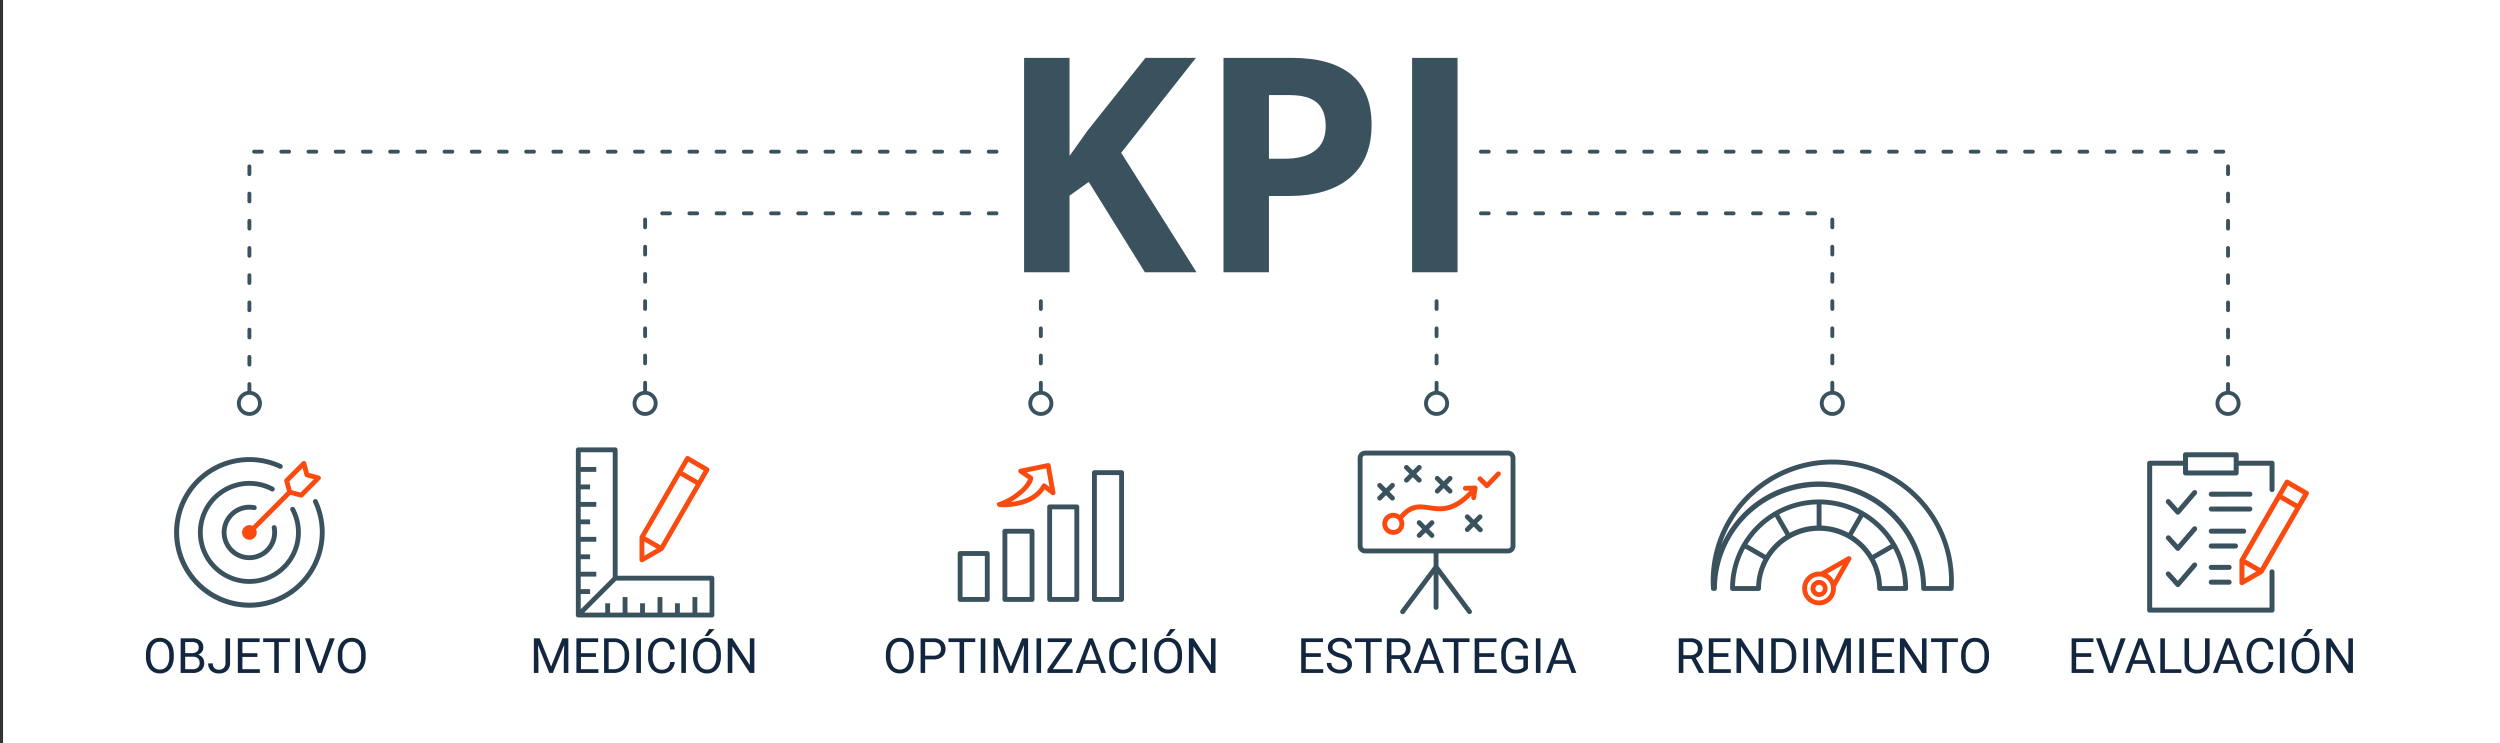<svg xmlns="http://www.w3.org/2000/svg" xmlns:xlink="http://www.w3.org/1999/xlink" width="821" height="244" viewBox="0 0 821 244">
  <rect x="0" y="0" width="821" height="244" fill="#333333" stroke="none"/>
  <defs>
    <clipPath id="clip-path">
      <rect id="WEB-AdobeStock_425318986" width="505" height="159" rx="6" transform="translate(177 2051)" fill="#1169e3"/>
    </clipPath>
  </defs>
  <g id="Grupo_158033" data-name="Grupo 158033" transform="translate(-179 -1810)">
    <path id="Trazado_132732" data-name="Trazado 132732" d="M0,0H820V244H0Z" transform="translate(180 1810)" fill="#fff"/>
    <path id="Trazado_128978" data-name="Trazado 128978" d="M2996.033,268.315a4.1,4.1,0,0,1,2.265,1.154l0,0a4.1,4.1,0,0,1,0,5.806v0a4.109,4.109,0,1,1-5.811-5.811h0a4.1,4.1,0,0,1,2.264-1.154v-2.288a.678.678,0,0,1,.025-.179.639.639,0,0,1,1.251.179Zm-234.5-77.967a.639.639,0,0,0,.178-1.251.671.671,0,0,0-.178-.025h-2.553a.639.639,0,0,0-.179,1.251.687.687,0,0,0,.179.025Zm-8.935,0a.639.639,0,0,0,.179-1.251.674.674,0,0,0-.179-.025h-2.553a.639.639,0,0,0-.178,1.251.682.682,0,0,0,.178.025Zm80.416,0a.639.639,0,0,0,.179-1.251.673.673,0,0,0-.179-.025h-2.553a.639.639,0,0,0-.178,1.251.684.684,0,0,0,.178.025Zm-8.935,0a.639.639,0,0,0,.178-1.251.671.671,0,0,0-.178-.025h-2.553a.639.639,0,0,0-.179,1.251.687.687,0,0,0,.179.025Zm-8.935,0a.639.639,0,0,0,.178-1.251.671.671,0,0,0-.178-.025h-2.553a.639.639,0,0,0-.178,1.251.685.685,0,0,0,.178.025Zm-8.935,0a.639.639,0,0,0,.178-1.251.674.674,0,0,0-.178-.025h-2.553a.639.639,0,0,0-.178,1.251.685.685,0,0,0,.178.025Zm-8.935,0a.639.639,0,0,0,.179-1.251.674.674,0,0,0-.179-.025h-2.553a.639.639,0,0,0-.178,1.251.685.685,0,0,0,.178.025Zm-8.935,0a.639.639,0,0,0,.178-1.251.672.672,0,0,0-.178-.025h-2.553a.639.639,0,0,0-.178,1.251.685.685,0,0,0,.178.025Zm-8.935,0a.639.639,0,0,0,.178-1.251.674.674,0,0,0-.178-.025h-2.553a.639.639,0,0,0-.178,1.251.687.687,0,0,0,.178.025Zm-8.935,0a.639.639,0,0,0,.178-1.251.67.67,0,0,0-.178-.025h-2.553a.639.639,0,0,0-.178,1.251.687.687,0,0,0,.178.025Zm224.285,69.3a.639.639,0,0,0,1.251.178.668.668,0,0,0,.025-.178v-2.553a.639.639,0,0,0-1.251-.178.678.678,0,0,0-.025.178Zm0-8.935a.639.639,0,0,0,1.251.179.669.669,0,0,0,.025-.179v-2.553a.639.639,0,0,0-1.251-.178.678.678,0,0,0-.025.178Zm0-8.935a.639.639,0,0,0,1.251.178.668.668,0,0,0,.025-.178v-2.553a.639.639,0,0,0-1.251-.179.679.679,0,0,0-.025.179Zm0-8.935a.639.639,0,0,0,1.251.178.668.668,0,0,0,.025-.178v-2.553a.639.639,0,0,0-1.251-.178.679.679,0,0,0-.025.178Zm0-8.935a.639.639,0,0,0,1.251.179.668.668,0,0,0,.025-.179v-2.553a.639.639,0,0,0-1.251-.178.678.678,0,0,0-.025.178Zm0-8.935a.639.639,0,0,0,1.251.179.67.67,0,0,0,.025-.179v-2.553a.639.639,0,0,0-1.251-.178.678.678,0,0,0-.025.178Zm0-8.935a.639.639,0,0,0,1.251.179.669.669,0,0,0,.025-.179v-2.553a.639.639,0,0,0-1.251-.178.678.678,0,0,0-.025.178Zm0-8.935a.639.639,0,0,0,1.251.178.668.668,0,0,0,.025-.178v-2.553a.639.639,0,0,0-1.251-.179.681.681,0,0,0-.025.179Zm-.908-6.751a.639.639,0,0,0,.179-1.251.674.674,0,0,0-.179-.025H2991.3a.639.639,0,0,0-.179,1.251.686.686,0,0,0,.179.025Zm-8.935,0a.639.639,0,0,0,.179-1.251.673.673,0,0,0-.179-.025h-2.553a.639.639,0,0,0-.178,1.251.687.687,0,0,0,.178.025Zm-8.935,0a.639.639,0,0,0,.178-1.251.672.672,0,0,0-.178-.025h-2.553a.639.639,0,0,0-.179,1.251.686.686,0,0,0,.179.025Zm-8.935,0a.639.639,0,0,0,.178-1.251.672.672,0,0,0-.178-.025h-2.553a.639.639,0,0,0-.178,1.251.684.684,0,0,0,.178.025Zm-8.935,0a.639.639,0,0,0,.178-1.251.67.67,0,0,0-.178-.025h-2.553a.639.639,0,0,0-.178,1.251.684.684,0,0,0,.178.025Zm-8.935,0a.639.639,0,0,0,.178-1.251.671.671,0,0,0-.178-.025h-2.553a.639.639,0,0,0-.178,1.251.682.682,0,0,0,.178.025Zm-8.935,0a.639.639,0,0,0,.179-1.251.674.674,0,0,0-.179-.025h-2.553a.639.639,0,0,0-.178,1.251.687.687,0,0,0,.178.025Zm-8.935,0a.639.639,0,0,0,.179-1.251.674.674,0,0,0-.179-.025h-2.553a.639.639,0,0,0-.178,1.251.685.685,0,0,0,.178.025Zm-8.935,0a.639.639,0,0,0,.178-1.251.671.671,0,0,0-.178-.025h-2.553a.639.639,0,0,0-.178,1.251.684.684,0,0,0,.178.025Zm-8.935,0a.639.639,0,0,0,.179-1.251.674.674,0,0,0-.179-.025h-2.553a.639.639,0,0,0-.178,1.251.685.685,0,0,0,.178.025Zm-8.935,0a.639.639,0,0,0,.178-1.251.671.671,0,0,0-.178-.025h-2.553a.639.639,0,0,0-.178,1.251.684.684,0,0,0,.178.025Zm-8.935,0a.639.639,0,0,0,.178-1.251.669.669,0,0,0-.178-.025h-2.553a.639.639,0,0,0-.178,1.251.687.687,0,0,0,.178.025Zm-8.935,0a.639.639,0,0,0,.178-1.251.67.67,0,0,0-.178-.025h-2.553a.639.639,0,0,0-.178,1.251.685.685,0,0,0,.178.025Zm-8.935,0a.639.639,0,0,0,.178-1.251.669.669,0,0,0-.178-.025h-2.553a.639.639,0,0,0-.178,1.251.685.685,0,0,0,.178.025Zm-8.935,0a.639.639,0,0,0,.178-1.251.672.672,0,0,0-.178-.025H2866.2a.639.639,0,0,0-.179,1.251.687.687,0,0,0,.179.025Zm-8.935,0A.639.639,0,0,0,2860,189.1a.672.672,0,0,0-.178-.025h-2.553a.639.639,0,0,0-.179,1.251.689.689,0,0,0,.179.025Zm-8.935,0a.639.639,0,0,0,.178-1.251.672.672,0,0,0-.178-.025h-2.553a.639.639,0,0,0-.179,1.251.684.684,0,0,0,.179.025Zm-8.935,0a.639.639,0,0,0,.178-1.251.669.669,0,0,0-.178-.025H2839.4a.639.639,0,0,0-.178,1.251.685.685,0,0,0,.178.025ZM2997.4,270.371a2.837,2.837,0,1,0,.828,2,2.827,2.827,0,0,0-.828-2" transform="translate(-2084.707 1670.098)" fill="#3a525e" fill-rule="evenodd"/>
    <path id="Trazado_128979" data-name="Trazado 128979" d="M196.444,268.315a4.1,4.1,0,0,0-2.265,1.154l0,0a4.1,4.1,0,0,0,0,5.806v0a4.109,4.109,0,1,0,5.811-5.811h0a4.1,4.1,0,0,0-2.265-1.154v-2.288a.678.678,0,0,0-.025-.179.639.639,0,0,0-1.251.179Zm245.985-77.967a.639.639,0,0,0,.178-1.251.671.671,0,0,0-.178-.025h-2.553a.639.639,0,0,0-.178,1.251.684.684,0,0,0,.178.025Zm-8.935,0a.639.639,0,0,0,.178-1.251.673.673,0,0,0-.178-.025h-2.553a.639.639,0,0,0-.178,1.251.685.685,0,0,0,.178.025Zm-8.935,0a.639.639,0,0,0,.179-1.251.671.671,0,0,0-.179-.025h-2.553a.639.639,0,0,0-.178,1.251.684.684,0,0,0,.178.025Zm-8.935,0a.639.639,0,0,0,.179-1.251.673.673,0,0,0-.179-.025h-2.553a.639.639,0,0,0-.179,1.251.686.686,0,0,0,.179.025Zm-8.935,0a.639.639,0,0,0,.178-1.251.671.671,0,0,0-.178-.025h-2.553a.639.639,0,0,0-.179,1.251.685.685,0,0,0,.179.025Zm-8.935,0a.639.639,0,0,0,.179-1.251.673.673,0,0,0-.179-.025H395.2a.639.639,0,0,0-.178,1.251.685.685,0,0,0,.178.025Zm-8.935,0A.639.639,0,0,0,389,189.1a.672.672,0,0,0-.179-.025h-2.553a.639.639,0,0,0-.179,1.251.687.687,0,0,0,.179.025Zm-8.935,0a.639.639,0,0,0,.179-1.251.673.673,0,0,0-.179-.025H377.33a.639.639,0,0,0-.179,1.251.686.686,0,0,0,.179.025Zm-8.935,0a.639.639,0,0,0,.178-1.251.671.671,0,0,0-.178-.025H368.4a.639.639,0,0,0-.179,1.251.686.686,0,0,0,.179.025Zm-8.935,0a.639.639,0,0,0,.178-1.251.671.671,0,0,0-.178-.025H359.46a.639.639,0,0,0-.178,1.251.684.684,0,0,0,.178.025Zm-164.293,69.3a.639.639,0,0,1-1.251.178.677.677,0,0,1-.025-.178v-2.553a.639.639,0,0,1,1.251-.178.678.678,0,0,1,.025.178Zm0-8.935a.639.639,0,0,1-1.251.179.678.678,0,0,1-.025-.179v-2.553a.639.639,0,0,1,1.251-.178.678.678,0,0,1,.025.178Zm0-8.935a.639.639,0,0,1-1.251.178.677.677,0,0,1-.025-.178v-2.553a.639.639,0,0,1,1.251-.179.679.679,0,0,1,.025.179Zm0-8.935a.639.639,0,0,1-1.251.178.677.677,0,0,1-.025-.178v-2.553a.639.639,0,0,1,1.251-.178.679.679,0,0,1,.025.178Zm0-8.935a.639.639,0,0,1-1.251.179.678.678,0,0,1-.025-.179v-2.553a.639.639,0,0,1,1.251-.178.678.678,0,0,1,.025.178Zm0-8.935a.639.639,0,0,1-1.251.179.679.679,0,0,1-.025-.179v-2.553a.639.639,0,0,1,1.251-.178.678.678,0,0,1,.025.178Zm0-8.935a.639.639,0,0,1-1.251.179.679.679,0,0,1-.025-.179v-2.553a.639.639,0,0,1,1.251-.178.678.678,0,0,1,.025.178Zm0-8.935a.639.639,0,0,1-1.251.178.677.677,0,0,1-.025-.178v-2.553a.639.639,0,0,1,1.251-.179.681.681,0,0,1,.025.179Zm.908-6.751a.639.639,0,0,1-.178-1.251.671.671,0,0,1,.178-.025h2.553a.639.639,0,0,1,.179,1.251.685.685,0,0,1-.179.025Zm8.935,0a.639.639,0,0,1-.178-1.251.671.671,0,0,1,.178-.025h2.553a.639.639,0,0,1,.178,1.251.684.684,0,0,1-.178.025Zm8.935,0a.639.639,0,0,1-.179-1.251.671.671,0,0,1,.179-.025h2.553a.639.639,0,0,1,.178,1.251.684.684,0,0,1-.178.025Zm8.935,0a.639.639,0,0,1-.178-1.251.671.671,0,0,1,.178-.025h2.553a.639.639,0,0,1,.179,1.251.686.686,0,0,1-.179.025Zm8.935,0a.639.639,0,0,1-.179-1.251.673.673,0,0,1,.179-.025h2.553a.639.639,0,0,1,.179,1.251.686.686,0,0,1-.179.025Zm8.935,0a.639.639,0,0,1-.178-1.251.671.671,0,0,1,.178-.025h2.553a.639.639,0,0,1,.178,1.251.684.684,0,0,1-.178.025Zm8.935,0a.639.639,0,0,1-.179-1.251.672.672,0,0,1,.179-.025h2.553a.639.639,0,0,1,.178,1.251.684.684,0,0,1-.178.025Zm8.935,0A.639.639,0,0,1,261,189.1a.673.673,0,0,1,.179-.025h2.553a.639.639,0,0,1,.179,1.251.686.686,0,0,1-.179.025Zm8.935,0a.639.639,0,0,1-.178-1.251.671.671,0,0,1,.178-.025h2.553a.639.639,0,0,1,.179,1.251.685.685,0,0,1-.179.025Zm8.935,0a.639.639,0,0,1-.179-1.251.672.672,0,0,1,.179-.025H281.6a.639.639,0,0,1,.178,1.251.684.684,0,0,1-.178.025Zm8.935,0a.639.639,0,0,1-.179-1.251.672.672,0,0,1,.179-.025h2.553a.639.639,0,0,1,.178,1.251.684.684,0,0,1-.178.025Zm8.935,0a.639.639,0,0,1-.179-1.251.673.673,0,0,1,.179-.025h2.553a.639.639,0,0,1,.179,1.251.686.686,0,0,1-.179.025Zm8.935,0a.639.639,0,0,1-.178-1.251.671.671,0,0,1,.178-.025H308.4a.639.639,0,0,1,.179,1.251.687.687,0,0,1-.179.025Zm8.935,0a.639.639,0,0,1-.178-1.251.671.671,0,0,1,.178-.025h2.553a.639.639,0,0,1,.178,1.251.684.684,0,0,1-.178.025Zm8.935,0a.639.639,0,0,1-.178-1.251.672.672,0,0,1,.178-.025h2.553a.639.639,0,0,1,.178,1.251.684.684,0,0,1-.178.025Zm8.935,0a.639.639,0,0,1-.179-1.251.673.673,0,0,1,.179-.025h2.553a.639.639,0,0,1,.178,1.251.685.685,0,0,1-.178.025Zm8.935,0a.639.639,0,0,1-.178-1.251.671.671,0,0,1,.178-.025h2.553a.639.639,0,0,1,.179,1.251.686.686,0,0,1-.179.025Zm8.935,0a.639.639,0,0,1-.178-1.251.671.671,0,0,1,.178-.025h2.553a.639.639,0,0,1,.178,1.251.685.685,0,0,1-.178.025ZM195.078,270.371a2.836,2.836,0,1,1-.828,2,2.827,2.827,0,0,1,.828-2" transform="translate(63.818 1670.098)" fill="#3a525e" fill-rule="evenodd"/>
    <path id="Trazado_128980" data-name="Trazado 128980" d="M1869.761,70.413h-16.947l-18.442-29.669-6.312,4.52V70.413h-14.925V0h14.925V32.213l5.884-8.284L1853,0h16.568l-24.541,31.165Zm23.784-37.279h4.915q6.9,0,10.306-2.729,3.427-2.712,3.419-7.923,0-5.251-2.86-7.758-2.86-2.49-8.991-2.5h-6.788Zm33.712-11.177q0,11.366-7.1,17.39t-20.2,6.016h-6.41v25.05h-14.925V0h22.486Q1913.927,0,1920.6,5.5q6.657,5.523,6.657,16.453M1940.555,0h14.925V70.413h-14.925Z" transform="translate(-1297.826 1829.003)" fill="#3a525e" fill-rule="evenodd"/>
    <path id="Trazado_128987" data-name="Trazado 128987" d="M1826.619,526.944a4.1,4.1,0,0,1,2.28,1.157l0,0a4.1,4.1,0,0,1,0,5.806v0a4.109,4.109,0,1,1-5.811-5.811h0a4.1,4.1,0,0,1,2.282-1.157.616.616,0,0,1-.017-.144v-2.553a.639.639,0,0,1,1.251-.179.679.679,0,0,1,.025.179V526.8a.685.685,0,0,1-.015.145m-1.261-29.5a.639.639,0,0,1,1.251-.179.678.678,0,0,1,.025.179v2.553a.639.639,0,0,1-1.251.178.678.678,0,0,1-.025-.178Zm0,8.935a.639.639,0,0,1,1.251-.178.678.678,0,0,1,.025.178v2.553a.639.639,0,0,1-1.251.179.679.679,0,0,1-.025-.179Zm0,8.935a.639.639,0,0,1,1.251-.179.68.68,0,0,1,.025.179v2.553a.639.639,0,0,1-1.251.179.68.68,0,0,1-.025-.179ZM1828,529a2.836,2.836,0,1,0,.828,2,2.827,2.827,0,0,0-.828-2" transform="translate(-1305.18 1411.467)" fill="#3a525e" fill-rule="evenodd"/>
    <path id="Trazado_128988" data-name="Trazado 128988" d="M2641.075,526.944a4.1,4.1,0,0,1,2.28,1.157l0,0a4.1,4.1,0,0,1,0,5.806v0a4.109,4.109,0,1,1-5.811-5.811h0a4.1,4.1,0,0,1,2.282-1.157.615.615,0,0,1-.017-.144v-2.553a.639.639,0,0,1,1.251-.179.689.689,0,0,1,.025.179V526.8a.7.7,0,0,1-.015.145m-1.262-29.5a.639.639,0,0,1,1.251-.179.688.688,0,0,1,.025.179v2.553a.639.639,0,0,1-1.251.178.668.668,0,0,1-.025-.178Zm0,8.935a.639.639,0,0,1,1.251-.178.688.688,0,0,1,.025.178v2.553a.639.639,0,0,1-1.251.179.669.669,0,0,1-.025-.179Zm0,8.935a.639.639,0,0,1,1.251-.179.69.69,0,0,1,.025.179v2.553a.639.639,0,0,1-1.251.179.67.67,0,0,1-.025-.179Zm2.643,13.69a2.837,2.837,0,1,0,.828,2,2.827,2.827,0,0,0-.828-2" transform="translate(-1989.678 1411.467)" fill="#3a525e" fill-rule="evenodd"/>
    <path id="Trazado_128989" data-name="Trazado 128989" d="M2866.076,327.637a.639.639,0,0,0-1.251-.178.688.688,0,0,0-.025.178v2.553a.639.639,0,0,0,1.251.178.668.668,0,0,0,.025-.178ZM2761.536,317.3a.639.639,0,0,0,.179-1.251.681.681,0,0,0-.179-.025h-2.553a.639.639,0,0,0-.178,1.251.679.679,0,0,0,.178.025Zm-8.935,0a.639.639,0,0,0,.178-1.251.679.679,0,0,0-.178-.025h-2.553a.639.639,0,0,0-.178,1.251.678.678,0,0,0,.178.025Zm113.475,19.27a.639.639,0,0,0-1.251-.178.689.689,0,0,0-.025.178v2.553a.639.639,0,0,0,1.251.179.668.668,0,0,0,.025-.179Zm-1.262,38.438a4.1,4.1,0,0,0-2.28,1.157l0,0a4.1,4.1,0,0,0,0,5.806v0a4.109,4.109,0,1,0,5.811-5.811h0a4.1,4.1,0,0,0-2.282-1.157.617.617,0,0,0,.017-.144v-2.553a.639.639,0,0,0-1.251-.178.689.689,0,0,0-.025.178v2.553a.686.686,0,0,0,.015.145m1.262-20.567a.639.639,0,0,0-1.251-.179.691.691,0,0,0-.025.179v2.553a.639.639,0,0,0,1.251.179.67.67,0,0,0,.025-.179Zm0-8.935a.639.639,0,0,0-1.251-.179.688.688,0,0,0-.025.179v2.553a.639.639,0,0,0,1.251.178.668.668,0,0,0,.025-.178Zm0,17.87a.639.639,0,0,0-1.251-.179.69.69,0,0,0-.025.179v2.553a.639.639,0,0,0,1.251.178.669.669,0,0,0,.025-.178ZM2841.952,317.3a.639.639,0,0,0,.178-1.251.676.676,0,0,0-.178-.025H2839.4a.639.639,0,0,0-.179,1.251.678.678,0,0,0,.179.025Zm-74.034,0a.639.639,0,0,1-.178-1.251.676.676,0,0,1,.178-.025h2.553a.639.639,0,0,1,.178,1.251.68.68,0,0,1-.178.025Zm8.935,0a.639.639,0,0,1-.178-1.251.677.677,0,0,1,.178-.025h2.553a.639.639,0,0,1,.178,1.251.679.679,0,0,1-.178.025Zm8.935,0a.639.639,0,0,1-.178-1.251.677.677,0,0,1,.178-.025h2.553a.639.639,0,0,1,.178,1.251.679.679,0,0,1-.178.025Zm8.935,0a.639.639,0,0,1-.178-1.251.68.68,0,0,1,.178-.025h2.553a.639.639,0,0,1,.178,1.251.677.677,0,0,1-.178.025Zm8.936,0a.639.639,0,0,1-.179-1.251.681.681,0,0,1,.179-.025h2.552a.639.639,0,0,1,.178,1.251.678.678,0,0,1-.178.025Zm8.935,0a.639.639,0,0,1-.179-1.251.681.681,0,0,1,.179-.025h2.553a.639.639,0,0,1,.178,1.251.678.678,0,0,1-.178.025Zm8.935,0a.639.639,0,0,1-.179-1.251.681.681,0,0,1,.179-.025h2.552a.639.639,0,0,1,.178,1.251.68.68,0,0,1-.178.025Zm8.935,0a.639.639,0,0,1-.178-1.251.677.677,0,0,1,.178-.025h2.553a.639.639,0,0,1,.178,1.251.676.676,0,0,1-.178.025Zm29.358,0a.639.639,0,0,0,.178-1.251.68.68,0,0,0-.178-.025h-2.553a.639.639,0,0,0-.178,1.251.678.678,0,0,0,.178.025Zm-8.935,0a.639.639,0,0,0,.178-1.251.676.676,0,0,0-.178-.025h-2.552a.639.639,0,0,0-.179,1.251.681.681,0,0,0,.179.025Zm12.547,59.765a2.837,2.837,0,1,1-.828,2,2.827,2.827,0,0,1,.828-2m2.643-58.365a.639.639,0,0,0-1.251-.178.688.688,0,0,0-.025.178v2.553a.639.639,0,0,0,1.251.179.668.668,0,0,0,.025-.179Z" transform="translate(-2084.707 1563.401)" fill="#3a525e" fill-rule="evenodd"/>
    <path id="Trazado_128990" data-name="Trazado 128990" d="M1010.9,327.637a.639.639,0,0,1,1.251-.178.678.678,0,0,1,.025.178v2.553a.639.639,0,0,1-1.251.178.678.678,0,0,1-.025-.178ZM1126.928,317.3a.639.639,0,0,0,.178-1.251.678.678,0,0,0-.178-.025h-2.553a.639.639,0,0,0-.178,1.251.678.678,0,0,0,.178.025Zm-8.935,0a.639.639,0,0,0,.178-1.251.679.679,0,0,0-.178-.025h-2.553a.639.639,0,0,0-.178,1.251.677.677,0,0,0,.178.025ZM1010.9,336.571a.639.639,0,0,1,1.251-.178.678.678,0,0,1,.025.178v2.553a.639.639,0,0,1-1.251.179.678.678,0,0,1-.025-.179Zm1.262,38.438a4.1,4.1,0,0,1,2.28,1.157l0,0a4.1,4.1,0,0,1,0,5.806v0a4.109,4.109,0,1,1-5.811-5.811h0a4.1,4.1,0,0,1,2.282-1.157.624.624,0,0,1-.017-.144v-2.553a.639.639,0,0,1,1.251-.178.678.678,0,0,1,.025.178v2.553a.694.694,0,0,1-.015.145m-1.262-20.567a.639.639,0,0,1,1.251-.179.68.68,0,0,1,.025.179v2.553a.639.639,0,0,1-1.251.179.68.68,0,0,1-.025-.179Zm0-8.935a.639.639,0,0,1,1.251-.179.678.678,0,0,1,.025.179v2.553a.639.639,0,0,1-1.251.178.678.678,0,0,1-.025-.178Zm0,17.87a.639.639,0,0,1,1.251-.179.68.68,0,0,1,.025.179v2.553a.639.639,0,0,1-1.251.178.678.678,0,0,1-.025-.178Zm24.124-46.075a.639.639,0,0,1-.178-1.251.679.679,0,0,1,.178-.025h2.553a.639.639,0,0,1,.179,1.251.68.68,0,0,1-.179.025Zm74.034,0a.639.639,0,0,0,.179-1.251.681.681,0,0,0-.179-.025H1106.5a.639.639,0,0,0-.179,1.251.681.681,0,0,0,.179.025Zm-8.935,0a.639.639,0,0,0,.178-1.251.678.678,0,0,0-.178-.025h-2.553a.639.639,0,0,0-.179,1.251.681.681,0,0,0,.179.025Zm-8.935,0a.639.639,0,0,0,.178-1.251.677.677,0,0,0-.178-.025h-2.553a.639.639,0,0,0-.178,1.251.68.68,0,0,0,.178.025Zm-8.935,0a.639.639,0,0,0,.178-1.251.679.679,0,0,0-.178-.025H1079.7a.639.639,0,0,0-.178,1.251.678.678,0,0,0,.178.025Zm-8.935,0a.639.639,0,0,0,.178-1.251.679.679,0,0,0-.178-.025h-2.553a.639.639,0,0,0-.179,1.251.68.68,0,0,0,.179.025Zm-8.935,0a.639.639,0,0,0,.178-1.251.678.678,0,0,0-.178-.025h-2.553a.639.639,0,0,0-.178,1.251.678.678,0,0,0,.178.025Zm-8.935,0a.639.639,0,0,0,.178-1.251.677.677,0,0,0-.178-.025h-2.553a.639.639,0,0,0-.178,1.251.682.682,0,0,0,.178.025Zm-8.935,0a.639.639,0,0,0,.178-1.251.678.678,0,0,0-.178-.025h-2.553a.639.639,0,0,0-.178,1.251.679.679,0,0,0,.178.025Zm-29.358,0a.639.639,0,0,1-.179-1.251.679.679,0,0,1,.179-.025h2.553a.639.639,0,0,1,.179,1.251.681.681,0,0,1-.179.025Zm8.935,0a.639.639,0,0,1-.178-1.251.68.68,0,0,1,.178-.025h2.553a.639.639,0,0,1,.179,1.251.681.681,0,0,1-.179.025Zm-12.547,59.765a2.837,2.837,0,1,0,.828,2,2.827,2.827,0,0,0-.828-2M1010.9,318.7a.639.639,0,0,1,1.251-.178.678.678,0,0,1,.025.178v2.553a.639.639,0,0,1-1.251.179.678.678,0,0,1-.025-.179Z" transform="translate(-620.68 1563.401)" fill="#3a525e" fill-rule="evenodd"/>
    <path id="Trazado_128991" data-name="Trazado 128991" d="M1044.2,823.259a.8.8,0,0,1,.29,1.088l-14.955,25.9a.8.8,0,0,1-.31.3l-6.347,3.665a.8.8,0,0,1-1.243-.662v-7.4a.808.808,0,0,1,.115-.409q7.476-12.947,14.952-25.894a.8.8,0,0,1,1.084-.293Zm-4.133,5.564-5.034-2.905-11.515,19.944,5.033,2.906Zm-2.387-7.49-1.852,3.207,5.033,2.906,1.851-3.207Zm-10.429,28.523-4.021-2.321v4.643Z" transform="translate(-632.622 1140.303)" fill="#fb4a0f" fill-rule="evenodd"/>
    <path id="Trazado_128992" data-name="Trazado 128992" d="M936.175,844.708v12.108a.8.8,0,0,1-.8.8H891.5a.8.8,0,0,1-.8-.818V802.564a.8.8,0,0,1,.8-.8h12.108a.8.8,0,0,1,.8.8V843.91h30.966a.8.8,0,0,1,.8.8m-30.121,11.31v-5.1h1.6v5.1h4.133v-3.069h1.6v3.069h4.133v-5.1h1.6v5.1h4.133v-3.069h1.6v3.069h4.133v-5.1h1.6v5.1h4.017V845.505H903.943l-10.512,10.512h6.9v-3.069h1.6v3.069ZM892.3,848.3h3.067v1.6H892.3v4.992l10.512-10.512V803.362H892.3V808.2h5.1v1.6h-5.1v4.133h3.067v1.6H892.3v4.133h5.1v1.6h-5.1v4.133h3.067v1.6H892.3v4.133h5.1v1.6h-5.1v4.133h3.067v1.6H892.3v4.133h5.1v1.6h-5.1Z" transform="translate(-522.583 1155.167)" fill="#3a525e" fill-rule="evenodd"/>
    <path id="Trazado_128993" data-name="Trazado 128993" d="M1677.277,875.24h8.916a.8.8,0,0,1,.8.8v15.068a.8.8,0,0,1-.8.8h-8.916a.8.8,0,0,1-.8-.8V876.038a.8.8,0,0,1,.8-.8m8.118,1.6h-7.32v13.472h7.32Zm35.992-28.155h8.916a.8.8,0,0,1,.8.8v41.627a.8.8,0,0,1-.8.8h-8.916a.8.8,0,0,1-.8-.8V849.479a.8.8,0,0,1,.8-.8m8.118,1.6h-7.32v40.031h7.32Zm-22.821,9.655h8.916a.8.8,0,0,1,.8.8v30.376a.8.8,0,0,1-.8.8h-8.916a.8.8,0,0,1-.8-.8V860.73a.8.8,0,0,1,.8-.8m8.118,1.6h-7.32v28.781h7.32Zm-22.821,6.385h8.916a.8.8,0,0,1,.8.8v22.4a.8.8,0,0,1-.8.8h-8.916a.8.8,0,0,1-.8-.8v-22.4a.8.8,0,0,1,.8-.8m8.118,1.6h-7.32v20.8h7.32Z" transform="translate(-1182.975 1115.738)" fill="#3a525e" fill-rule="evenodd"/>
    <path id="Trazado_128994" data-name="Trazado 128994" d="M1767.36,839.257l-2.88-1.994a.8.8,0,0,1,.294-1.434l9.032-1.841a.8.8,0,0,1,.938.62l0,.022h0l1.589,8.965a.8.8,0,0,1-1.322.727l-2.191-1.706c-3.207,4.83-9.439,5.733-12.806,5.84-.692.022-1.259.011-1.653-.007-1.317-.059-1.36-1.092-1.2-1.308a.794.794,0,0,1,.465-.305,18.928,18.928,0,0,0,6.568-3.745,9.929,9.929,0,0,0,3.161-3.834m-.443-2.241,1.774,1.229a.8.8,0,0,1,.34.726c-.152,1.662-1.763,3.633-3.81,5.343a25.8,25.8,0,0,1-3.462,2.427c3.332-.369,7.943-1.643,10.151-5.678a.814.814,0,0,1,.073-.112.8.8,0,0,1,1.116-.137l1.308,1.019-1.085-6.122Z" transform="translate(-1250.732 1128.1)" fill="#fb4a0f" fill-rule="evenodd"/>
    <path id="Trazado_128995" data-name="Trazado 128995" d="M3266.265,826.767a39.925,39.925,0,0,1,39.925,39.924c0,.354-.008.767-.023,1.233-.014.432-.033.838-.056,1.221a.8.8,0,0,1-.794.749l-9.058,0a.8.8,0,0,1-.8-.8,33.546,33.546,0,0,0-67.091,0,.8.8,0,0,1-.8.8h-.359a.8.8,0,0,1-.8-.8v-.005q-.032-.549-.053-1.169c-.015-.466-.023-.88-.023-1.233a39.925,39.925,0,0,1,39.925-39.924M3238.4,854.6l6.023,3.477a20.77,20.77,0,0,1,6.478-6.477l-3.477-6.023a27.752,27.752,0,0,0-9.023,9.023m5.225,4.855-6.022-3.477a27.487,27.487,0,0,0-3.3,12.323h6.953a20.564,20.564,0,0,1,2.367-8.846m5.173-14.673,3.477,6.023a20.569,20.569,0,0,1,8.847-2.368v-6.953a27.484,27.484,0,0,0-12.324,3.3m37.44,11.2-6.023,3.477a20.57,20.57,0,0,1,2.367,8.846h6.953a27.484,27.484,0,0,0-3.3-12.323m-6.82,2.1,6.023-3.477a27.755,27.755,0,0,0-9.022-9.022l-3.477,6.023a20.764,20.764,0,0,1,6.476,6.476m-7.854-7.274,3.478-6.023a27.489,27.489,0,0,0-12.323-3.3v6.953a20.564,20.564,0,0,1,8.846,2.367m-9.643-10.927a29.222,29.222,0,0,0-29.222,29.222.8.8,0,0,0,.8.8h8.545a.8.8,0,0,0,.8-.8,19.082,19.082,0,0,1,38.163,0,.8.8,0,0,0,.8.8h8.545a.8.8,0,0,0,.8-.8,29.222,29.222,0,0,0-29.222-29.222m31.452-.287a38.346,38.346,0,0,0-63.521,15.121,35.145,35.145,0,0,1,67.2,13.59h7.514l.016-.426c.011-.336.017-.729.017-1.183a38.208,38.208,0,0,0-11.226-27.1" transform="translate(-2485.534 1134.155)" fill="#3a525e" fill-rule="evenodd"/>
    <path id="Trazado_128996" data-name="Trazado 128996" d="M3420.127,1030.584a5.615,5.615,0,0,1,.587.031l8.846-5.01a.8.8,0,0,1,1.082,1.09l-5.008,8.84a5.535,5.535,0,0,1-9.419,4.5h0a5.534,5.534,0,0,1,0-7.828l0,0a5.519,5.519,0,0,1,3.913-1.622m2.788,2.75a3.942,3.942,0,0,0-5.575,5.575h0a3.943,3.943,0,0,0,5.577-5.577m-.123-2.068a5.557,5.557,0,0,1,2.191,2.191l2.861-5.052Z" transform="translate(-2643.747 967.132)" fill="#fb4a0f" fill-rule="evenodd"/>
    <path id="Trazado_128997" data-name="Trazado 128997" d="M3435.434,1076.5a1.206,1.206,0,0,0-1.663-.033l-.032.034a1.2,1.2,0,0,0-.033,1.662l.033.031a1.2,1.2,0,1,0,1.693-1.693Zm-.848-1.945a2.782,2.782,0,0,1,1.972.818h0a2.789,2.789,0,0,1,0,3.946l0,0a2.789,2.789,0,0,1-3.946,0l-.047-.052a2.789,2.789,0,0,1,.047-3.9l.053-.048a2.786,2.786,0,0,1,1.922-.769" transform="translate(-2658.204 925.9)" fill="#fb4a0f" fill-rule="evenodd"/>
    <path id="Trazado_128998" data-name="Trazado 128998" d="M101.977,839.289a.795.795,0,1,1,1.4-.748,16.9,16.9,0,1,1-10.818-8.451h0a16.78,16.78,0,0,1,3.851,1.485.795.795,0,0,1-.748,1.4,15.316,15.316,0,1,0,6.31,6.31m-2.956-15.157a24.727,24.727,0,1,0,11.8,11.8.8.8,0,0,0-1.44.68,22.961,22.961,0,0,1,1.655,4.808,23.1,23.1,0,1,1-17.506-17.505,22.974,22.974,0,0,1,4.808,1.655.8.8,0,0,0,.68-1.44m-3.193,20.993c.042.229.074.457.095.682q.028.306.028.69A7.494,7.494,0,1,1,88.458,839q.383,0,.69.028c.225.021.454.053.682.095a.8.8,0,1,0,.287-1.565q-.4-.074-.826-.113c-.3-.027-.575-.041-.833-.041a9.089,9.089,0,1,0,9.089,9.089c0-.258-.014-.536-.041-.833s-.064-.56-.113-.826a.8.8,0,1,0-1.565.287" transform="translate(172.442 1138.359)" fill="#3a525e" fill-rule="evenodd"/>
    <path id="Trazado_128999" data-name="Trazado 128999" d="M207.086,850.943l11.31-11.31-.892-3.33a.8.8,0,0,1,.206-.77l5.662-5.662a.8.8,0,0,1,1.343.393l.883,3.295,3.33.892a.8.8,0,0,1,.358,1.333l-5.662,5.663a.8.8,0,0,1-.807.2l-3.292-.883-11.31,11.31a2.406,2.406,0,1,1-1.128-1.128m16.438-18.967-4.361,4.361.773,2.885,2.885.773,4.361-4.361-2.433-.652a.8.8,0,0,1-.572-.566Z" transform="translate(54.858 1131.742)" fill="#fb4a0f" fill-rule="evenodd"/>
    <path id="Trazado_129000" data-name="Trazado 129000" d="M4145.648,831.221a.823.823,0,1,1,0-1.645h12.608a.823.823,0,1,1,0,1.645Zm8.973-16.678v-1.954a.823.823,0,0,0-.822-.823h-16.641a.823.823,0,0,0-.823.823v1.954h-10.947a.823.823,0,0,0-.823.823V863.6a.823.823,0,0,0,.823.823h40.18a.823.823,0,0,0,.822-.823V851.043a.823.823,0,1,0-1.646,0v11.734h-38.534V816.188h10.125v2.363a.823.823,0,0,0,.823.823H4153.8a.823.823,0,0,0,.822-.823v-2.363h10.124V824a.823.823,0,0,0,1.646,0v-8.637a.823.823,0,0,0-.822-.823Zm-1.646-1.131v4.317h-14.995v-4.317Zm-7.328,36.967a.823.823,0,1,1,0-1.645h5.794a.823.823,0,1,1,0,1.645Zm0,4.869a.823.823,0,1,1,0-1.645h5.794a.823.823,0,1,1,0,1.645Zm0-16.752a.823.823,0,1,1,0-1.645h10.591a.823.823,0,1,1,0,1.645Zm0,4.869a.823.823,0,1,1,0-1.645h7.9a.823.823,0,1,1,0,1.645Zm-14.732,8.928a.822.822,0,1,1,1.221-1.1l2.489,2.772,4.91-5.727a.82.82,0,1,1,1.247,1.067l-5.492,6.407a.812.812,0,0,1-.1.109.822.822,0,0,1-1.16-.061Zm0-11.883a.821.821,0,1,1,1.221-1.1l2.489,2.772,4.91-5.727a.82.82,0,1,1,1.247,1.067l-5.492,6.407a.821.821,0,0,1-1.261.048Zm0-11.883a.822.822,0,1,1,1.221-1.1l2.489,2.772,4.91-5.727a.82.82,0,1,1,1.247,1.067l-5.492,6.407a.811.811,0,0,1-.1.109.822.822,0,0,1-1.16-.061Zm14.732-2.175a.823.823,0,1,1,0-1.645h12.608a.823.823,0,1,1,0,1.645Z" transform="translate(-3240.436 1146.763)" fill="#3a525e" fill-rule="evenodd"/>
    <path id="Trazado_129001" data-name="Trazado 129001" d="M4330.563,868.2l6.306,3.641a.819.819,0,0,1,.3,1.118l-2.624,4.547-.025.041-12.148,21.041a.815.815,0,0,1-.323.345l-6.3,3.64a.823.823,0,0,1-1.282-.682V894.56a.82.82,0,0,1,.038-.241.8.8,0,0,1,.074-.171l14.822-25.672a.82.82,0,0,1,1.121-.3Zm-14.454,32.268,3.888-2.245-3.888-2.245Zm16.608-23.072-4.931-2.848-11.378,19.708,4.931,2.848Zm-4.112-4.267,4.931,2.846,1.8-3.125-4.931-2.847Z" transform="translate(-3400.033 1099.445)" fill="#fb4a0f" fill-rule="evenodd"/>
    <path id="Trazado_129002" data-name="Trazado 129002" d="M2502.2,808.372h46.929a2.431,2.431,0,0,1,1.72.717l0,0a2.431,2.431,0,0,1,.715,1.722v28.867a2.443,2.443,0,0,1-2.437,2.437H2526.3v4.18l10.855,14.543a.8.8,0,0,1-1.278.954l-9.578-12.831v10.9a.8.8,0,0,1-1.6,0v-10.9l-9.577,12.831a.8.8,0,0,1-1.278-.954l10.855-14.543v-4.18h-22.5a2.431,2.431,0,0,1-1.722-.715l-.05-.055a2.428,2.428,0,0,1-.666-1.667V810.809a2.429,2.429,0,0,1,.715-1.719l0,0a2.427,2.427,0,0,1,1.719-.715m46.929,1.6H2502.2a.841.841,0,0,0-.842.842v28.867a.838.838,0,0,0,.216.563l.032.03a.838.838,0,0,0,.594.248h46.929a.847.847,0,0,0,.842-.842V810.809a.841.841,0,0,0-.248-.594v0a.837.837,0,0,0-.594-.245" transform="translate(-1874.895 1149.615)" fill="#3a525e" fill-rule="evenodd"/>
    <path id="Trazado_129003" data-name="Trazado 129003" d="M2553.977,889.161a3.6,3.6,0,0,1,2.128.7c3.438-4.067,6.448-3.627,9.815-3.135,3.54.517,7.528,1.1,13.125-4.868l-1.375.047a.794.794,0,1,1-.058-1.588l3.207-.11a.8.8,0,0,1,.823.765.83.83,0,0,1-.008.147l-.467,3.106a.8.8,0,1,1-1.575-.235l.072-.479c-5.874,5.976-10.159,5.351-13.975,4.793-2.941-.43-5.566-.813-8.524,2.773a3.616,3.616,0,0,1-5.745,4.262l-.047-.051a3.614,3.614,0,0,1,2.6-6.122m1.429,2.184a2.023,2.023,0,0,0-2.895,2.825l.038.035a2.02,2.02,0,1,0,2.857-2.857Z" transform="translate(-1917.416 1089.246)" fill="#fb4a0f" fill-rule="evenodd"/>
    <path id="Trazado_129004" data-name="Trazado 129004" d="M2746.35,853.743a.8.8,0,0,1,1.128-1.128l1.761,1.761,3.25-3.383a.8.8,0,0,1,1.147,1.1l-3.773,3.927-.05.055a.8.8,0,0,1-1.128,0Z" transform="translate(-2081.938 1114)" fill="#fb4a0f" fill-rule="evenodd"/>
    <path id="Trazado_129005" data-name="Trazado 129005" d="M2568.8,855.233a.8.8,0,0,1,1.128-1.128l1.568,1.569,1.569-1.569a.8.8,0,0,1,1.128,1.128l-1.569,1.569,1.569,1.568a.8.8,0,1,1-1.128,1.128l-1.569-1.569-1.568,1.569a.8.8,0,0,1-1.128-1.128l1.568-1.568Zm-9.855-12.619a.8.8,0,0,1,1.128-1.128l1.569,1.569,1.568-1.569a.8.8,0,0,1,1.128,1.128l-1.569,1.569,1.569,1.568a.8.8,0,0,1-1.128,1.128l-1.568-1.569-1.569,1.569a.8.8,0,0,1-1.128-1.128l1.569-1.568Zm-10.119-3.6a.8.8,0,0,1,1.128-1.128l1.568,1.569,1.569-1.569a.8.8,0,0,1,1.128,1.128l-1.569,1.569,1.569,1.569a.8.8,0,0,1-1.128,1.128l-1.569-1.568-1.568,1.568a.8.8,0,0,1-1.128-1.128l1.569-1.569Zm-8.8,5.9a.8.8,0,0,1,1.128-1.128l1.569,1.569,1.569-1.569a.8.8,0,0,1,1.128,1.128l-1.569,1.569,1.569,1.569a.8.8,0,0,1-1.128,1.128l-1.569-1.569-1.569,1.569a.8.8,0,0,1-1.128-1.128l1.569-1.569ZM2553,857.161a.8.8,0,0,1,1.128-1.128l1.569,1.569,1.569-1.569a.8.8,0,0,1,1.128,1.128l-1.568,1.569,1.568,1.569a.8.8,0,0,1-1.128,1.128l-1.569-1.569-1.569,1.569A.8.8,0,0,1,2553,860.3l1.569-1.569Z" transform="translate(-1908.54 1125.01)" fill="#3a525e" fill-rule="evenodd"/>
    <path id="Trazado_132733" data-name="Trazado 132733" d="M0,0H727.414V206H0Z" transform="translate(226 1830)" fill="none"/>
    <path id="Trazado_132734" data-name="Trazado 132734" d="M10.07-5.32A7.037,7.037,0,0,1,9.508-2.4,4.261,4.261,0,0,1,7.914-.5,4.385,4.385,0,0,1,5.508.156,4.347,4.347,0,0,1,3.125-.5,4.363,4.363,0,0,1,1.512-2.387a6.752,6.752,0,0,1-.59-2.832v-.82a6.953,6.953,0,0,1,.57-2.9,4.347,4.347,0,0,1,1.613-1.926,4.329,4.329,0,0,1,2.387-.668,4.41,4.41,0,0,1,2.41.66A4.253,4.253,0,0,1,9.508-8.957a7.071,7.071,0,0,1,.563,2.918ZM8.578-6.055A5.1,5.1,0,0,0,7.766-9.16a2.68,2.68,0,0,0-2.273-1.082A2.651,2.651,0,0,0,3.254-9.16a5,5,0,0,0-.84,3v.836a5.107,5.107,0,0,0,.824,3.082,2.662,2.662,0,0,0,2.27,1.121,2.652,2.652,0,0,0,2.25-1.059,5.079,5.079,0,0,0,.82-3.035ZM12.32,0V-11.375h3.719a4.317,4.317,0,0,1,2.785.766,2.759,2.759,0,0,1,.934,2.266,2.31,2.31,0,0,1-.453,1.41,2.937,2.937,0,0,1-1.234.949A2.638,2.638,0,0,1,19.527-5a2.814,2.814,0,0,1,.535,1.723A3.042,3.042,0,0,1,19.07-.875a4.1,4.1,0,0,1-2.8.875Zm1.5-5.32v4.094H16.3a2.385,2.385,0,0,0,1.652-.543,1.907,1.907,0,0,0,.605-1.5q0-2.055-2.234-2.055Zm0-1.2h2.266a2.375,2.375,0,0,0,1.574-.493,1.654,1.654,0,0,0,.59-1.339A1.626,1.626,0,0,0,17.7-9.722a2.686,2.686,0,0,0-1.664-.427H13.82Zm13.227-4.852h1.508V-3.32a3.336,3.336,0,0,1-.98,2.555,3.66,3.66,0,0,1-2.613.922A3.762,3.762,0,0,1,22.32-.711a3.132,3.132,0,0,1-.945-2.43h1.5a2.086,2.086,0,0,0,.535,1.523,2.073,2.073,0,0,0,1.551.547,2.012,2.012,0,0,0,1.5-.586A2.27,2.27,0,0,0,27.047-3.3ZM37.539-5.258h-4.93v4.031h5.727V0H31.109V-11.375h7.148v1.227H32.609v3.664h4.93Zm10.68-4.891H44.563V0H43.07V-10.148H39.422v-1.227h8.8ZM51.516,0h-1.5V-11.375h1.5Zm6.508-1.992,3.25-9.383h1.641L58.7,0H57.367L53.156-11.375h1.633ZM73.086-5.32A7.037,7.037,0,0,1,72.523-2.4,4.261,4.261,0,0,1,70.93-.5a4.385,4.385,0,0,1-2.406.656A4.347,4.347,0,0,1,66.141-.5a4.363,4.363,0,0,1-1.613-1.883,6.752,6.752,0,0,1-.59-2.832v-.82a6.953,6.953,0,0,1,.57-2.9,4.347,4.347,0,0,1,1.613-1.926,4.329,4.329,0,0,1,2.387-.668,4.41,4.41,0,0,1,2.41.66,4.253,4.253,0,0,1,1.605,1.914,7.071,7.071,0,0,1,.563,2.918Zm-1.492-.734a5.1,5.1,0,0,0-.812-3.105,2.68,2.68,0,0,0-2.273-1.082A2.651,2.651,0,0,0,66.27-9.16a5,5,0,0,0-.84,3v.836a5.107,5.107,0,0,0,.824,3.082,2.662,2.662,0,0,0,2.27,1.121,2.652,2.652,0,0,0,2.25-1.059,5.079,5.079,0,0,0,.82-3.035Z" transform="translate(226 2031)" fill="#12263f"/>
    <path id="Trazado_132735" data-name="Trazado 132735" d="M3.258-11.375,6.977-2.094,10.7-11.375h1.945V0h-1.5V-4.43l.141-4.781L7.547,0H6.4L2.672-9.187,2.82-4.43V0H1.32V-11.375ZM21.719-5.258h-4.93v4.031h5.727V0H15.289V-11.375h7.148v1.227H16.789v3.664h4.93ZM24.383,0V-11.375h3.211a5.169,5.169,0,0,1,2.625.656A4.438,4.438,0,0,1,31.98-8.852a6.078,6.078,0,0,1,.629,2.781v.727a6.1,6.1,0,0,1-.621,2.82A4.369,4.369,0,0,1,30.215-.664,5.5,5.5,0,0,1,27.531,0Zm1.5-10.148v8.922h1.578a3.434,3.434,0,0,0,2.7-1.079,4.458,4.458,0,0,0,.965-3.073v-.665a4.529,4.529,0,0,0-.91-3.014,3.239,3.239,0,0,0-2.582-1.091ZM36.484,0h-1.5V-11.375h1.5ZM47.594-3.609A4.185,4.185,0,0,1,46.262-.824a4.365,4.365,0,0,1-2.98.98,4.008,4.008,0,0,1-3.23-1.445,5.815,5.815,0,0,1-1.215-3.867V-6.25A6.481,6.481,0,0,1,39.4-9.039a4.231,4.231,0,0,1,1.605-1.848,4.47,4.47,0,0,1,2.406-.645A4.11,4.11,0,0,1,46.32-10.52a4.235,4.235,0,0,1,1.273,2.8H46.086a3.268,3.268,0,0,0-.848-1.975,2.565,2.565,0,0,0-1.824-.611A2.684,2.684,0,0,0,41.16-9.241a4.882,4.882,0,0,0-.816,3.026v1.1a5.018,5.018,0,0,0,.773,2.948A2.5,2.5,0,0,0,43.281-1.07,2.887,2.887,0,0,0,45.2-1.637a3.143,3.143,0,0,0,.887-1.973ZM51.25,0h-1.5V-11.375h1.5ZM62.742-5.32A7.037,7.037,0,0,1,62.18-2.4,4.261,4.261,0,0,1,60.586-.5,4.385,4.385,0,0,1,58.18.156,4.347,4.347,0,0,1,55.8-.5a4.363,4.363,0,0,1-1.613-1.883,6.752,6.752,0,0,1-.59-2.832v-.82a6.953,6.953,0,0,1,.57-2.9,4.347,4.347,0,0,1,1.613-1.926,4.329,4.329,0,0,1,2.387-.668,4.41,4.41,0,0,1,2.41.66A4.253,4.253,0,0,1,62.18-8.957a7.071,7.071,0,0,1,.563,2.918ZM61.25-6.055a5.1,5.1,0,0,0-.812-3.105,2.68,2.68,0,0,0-2.273-1.082A2.651,2.651,0,0,0,55.926-9.16a5,5,0,0,0-.84,3v.836a5.107,5.107,0,0,0,.824,3.082,2.662,2.662,0,0,0,2.27,1.121,2.652,2.652,0,0,0,2.25-1.059,5.079,5.079,0,0,0,.82-3.035ZM58.9-14.422h1.75l-2.094,2.3-1.164,0ZM73.734,0H72.227L66.5-8.766V0H64.992V-11.375H66.5l5.742,8.8v-8.8h1.492Z" transform="translate(353 2031)" fill="#12263f"/>
    <path id="Trazado_132736" data-name="Trazado 132736" d="M10.07-5.32A7.037,7.037,0,0,1,9.508-2.4,4.261,4.261,0,0,1,7.914-.5,4.385,4.385,0,0,1,5.508.156,4.347,4.347,0,0,1,3.125-.5,4.363,4.363,0,0,1,1.512-2.387a6.752,6.752,0,0,1-.59-2.832v-.82a6.953,6.953,0,0,1,.57-2.9,4.347,4.347,0,0,1,1.613-1.926,4.329,4.329,0,0,1,2.387-.668,4.41,4.41,0,0,1,2.41.66A4.253,4.253,0,0,1,9.508-8.957a7.071,7.071,0,0,1,.563,2.918ZM8.578-6.055A5.1,5.1,0,0,0,7.766-9.16a2.68,2.68,0,0,0-2.273-1.082A2.651,2.651,0,0,0,3.254-9.16a5,5,0,0,0-.84,3v.836a5.107,5.107,0,0,0,.824,3.082,2.662,2.662,0,0,0,2.27,1.121,2.652,2.652,0,0,0,2.25-1.059,5.079,5.079,0,0,0,.82-3.035Zm5.242,1.6V0h-1.5V-11.375h4.2a4.215,4.215,0,0,1,2.926.953A3.231,3.231,0,0,1,20.5-7.9a3.189,3.189,0,0,1-1.035,2.551,4.4,4.4,0,0,1-2.965.895Zm0-1.227h2.7a2.7,2.7,0,0,0,1.844-.567A2.075,2.075,0,0,0,19-7.887a2.143,2.143,0,0,0-.641-1.628,2.525,2.525,0,0,0-1.758-.634H13.82Zm16.453-4.469H26.617V0H25.125V-10.148H21.477v-1.227h8.8ZM33.57,0h-1.5V-11.375h1.5Zm4.68-11.375,3.719,9.281,3.719-9.281h1.945V0h-1.5V-4.43l.141-4.781L42.539,0H41.391L37.664-9.187l.148,4.758V0h-1.5V-11.375ZM51.891,0h-1.5V-11.375h1.5Zm3.867-1.227h6.508V0H53.984V-1.125l6.234-9.023H54.086v-1.227h7.93v1.095Zm14.836-1.75H65.828L64.758,0H63.211l4.344-11.375h1.313L73.219,0H71.68ZM66.281-4.2h3.867l-1.937-5.32Zm16.75.594A4.185,4.185,0,0,1,81.7-.824a4.365,4.365,0,0,1-2.98.98,4.008,4.008,0,0,1-3.23-1.445,5.815,5.815,0,0,1-1.215-3.867V-6.25a6.481,6.481,0,0,1,.566-2.789,4.231,4.231,0,0,1,1.605-1.848,4.47,4.47,0,0,1,2.406-.645,4.11,4.11,0,0,1,2.906,1.012,4.235,4.235,0,0,1,1.273,2.8H81.523a3.268,3.268,0,0,0-.848-1.975,2.565,2.565,0,0,0-1.824-.611A2.684,2.684,0,0,0,76.6-9.241a4.882,4.882,0,0,0-.816,3.026v1.1a5.018,5.018,0,0,0,.773,2.948A2.5,2.5,0,0,0,78.719-1.07a2.886,2.886,0,0,0,1.918-.566,3.143,3.143,0,0,0,.887-1.973ZM86.688,0h-1.5V-11.375h1.5ZM98.18-5.32A7.037,7.037,0,0,1,97.617-2.4,4.261,4.261,0,0,1,96.023-.5a4.385,4.385,0,0,1-2.406.656A4.347,4.347,0,0,1,91.234-.5a4.363,4.363,0,0,1-1.613-1.883,6.752,6.752,0,0,1-.59-2.832v-.82a6.953,6.953,0,0,1,.57-2.9,4.347,4.347,0,0,1,1.613-1.926,4.329,4.329,0,0,1,2.387-.668,4.41,4.41,0,0,1,2.41.66,4.253,4.253,0,0,1,1.605,1.914,7.071,7.071,0,0,1,.563,2.918Zm-1.492-.734a5.1,5.1,0,0,0-.812-3.105A2.68,2.68,0,0,0,93.6-10.242,2.651,2.651,0,0,0,91.363-9.16a5,5,0,0,0-.84,3v.836a5.107,5.107,0,0,0,.824,3.082,2.662,2.662,0,0,0,2.27,1.121,2.652,2.652,0,0,0,2.25-1.059,5.079,5.079,0,0,0,.82-3.035Zm-2.352-8.367h1.75l-2.094,2.3-1.164,0ZM109.172,0h-1.508l-5.727-8.766V0H100.43V-11.375h1.508l5.742,8.8v-8.8h1.492Z" transform="translate(469 2031)" fill="#12263f"/>
    <path id="Trazado_132737" data-name="Trazado 132737" d="M7.75-5.258H2.82v4.031H8.547V0H1.32V-11.375H8.469v1.227H2.82v3.664H7.75Zm6.016.188a7.053,7.053,0,0,1-2.809-1.363,2.6,2.6,0,0,1-.879-2,2.751,2.751,0,0,1,1.074-2.223,4.269,4.269,0,0,1,2.793-.879,4.66,4.66,0,0,1,2.09.453,3.436,3.436,0,0,1,1.422,1.25,3.2,3.2,0,0,1,.5,1.742H16.453A2.08,2.08,0,0,0,15.8-9.713a2.669,2.669,0,0,0-1.852-.592,2.732,2.732,0,0,0-1.73.489,1.632,1.632,0,0,0-.621,1.358,1.468,1.468,0,0,0,.59,1.178,5.785,5.785,0,0,0,2.008.88,9.316,9.316,0,0,1,2.219.88A3.367,3.367,0,0,1,17.6-4.4a2.861,2.861,0,0,1,.387,1.508A2.658,2.658,0,0,1,16.906-.676a4.6,4.6,0,0,1-2.883.832,5.347,5.347,0,0,1-2.187-.449,3.681,3.681,0,0,1-1.566-1.23A3,3,0,0,1,9.719-3.3h1.508a1.959,1.959,0,0,0,.762,1.629,3.207,3.207,0,0,0,2.035.6,2.948,2.948,0,0,0,1.82-.484,1.573,1.573,0,0,0,.633-1.32,1.545,1.545,0,0,0-.586-1.293A6.755,6.755,0,0,0,13.766-5.07Zm14-5.078H24.109V0H22.617V-10.148H18.969v-1.227h8.8ZM33.625-4.6H30.953V0H29.445V-11.375h3.766a4.457,4.457,0,0,1,2.957.875A3.148,3.148,0,0,1,37.2-7.953,3.062,3.062,0,0,1,36.629-6.1a3.428,3.428,0,0,1-1.6,1.18L37.7-.094V0H36.094ZM30.953-5.828h2.3a2.6,2.6,0,0,0,1.777-.579,1.959,1.959,0,0,0,.66-1.55,2.062,2.062,0,0,0-.629-1.62,2.663,2.663,0,0,0-1.816-.571h-2.3ZM45.586-2.977H40.82L39.75,0H38.2l4.344-11.375h1.313L48.211,0H46.672ZM41.273-4.2h3.867L43.2-9.523Zm15.32-5.945H52.938V0H51.445V-10.148H47.8v-1.227h8.8Zm8.117,4.891h-4.93v4.031h5.727V0H58.281V-11.375H65.43v1.227H59.781v3.664h4.93ZM75.773-1.492A3.465,3.465,0,0,1,74.16-.254a6.517,6.517,0,0,1-2.41.41A4.674,4.674,0,0,1,69.281-.5a4.346,4.346,0,0,1-1.668-1.855,6.408,6.408,0,0,1-.605-2.789v-.992a5.982,5.982,0,0,1,1.2-3.984,4.179,4.179,0,0,1,3.371-1.414,4.316,4.316,0,0,1,2.867.91,3.965,3.965,0,0,1,1.328,2.582h-1.5A2.48,2.48,0,0,0,71.586-10.3,2.655,2.655,0,0,0,69.3-9.245a5.173,5.173,0,0,0-.785,3.069v.93A4.848,4.848,0,0,0,69.391-2.2a2.836,2.836,0,0,0,2.367,1.13,5.228,5.228,0,0,0,1.477-.187,2.283,2.283,0,0,0,1.047-.631V-4.437H71.648V-5.664h4.125ZM79.883,0h-1.5V-11.375h1.5Zm9.164-2.977H84.281L83.211,0H81.664l4.344-11.375H87.32L91.672,0H90.133ZM84.734-4.2H88.6l-1.937-5.32Z" transform="translate(605 2031)" fill="#12263f"/>
    <path id="Trazado_132738" data-name="Trazado 132738" d="M5.492-4.6H2.82V0H1.313V-11.375H5.078a4.457,4.457,0,0,1,2.957.875A3.148,3.148,0,0,1,9.07-7.953,3.062,3.062,0,0,1,8.5-6.1a3.428,3.428,0,0,1-1.6,1.18L9.57-.094V0H7.961ZM2.82-5.828h2.3A2.6,2.6,0,0,0,6.9-6.407a1.959,1.959,0,0,0,.66-1.55,2.062,2.062,0,0,0-.629-1.62,2.663,2.663,0,0,0-1.816-.571H2.82Zm14.781.57h-4.93v4.031H18.4V0H11.172V-11.375H18.32v1.227H12.672v3.664H17.6ZM29.008,0H27.5L21.773-8.766V0H20.266V-11.375h1.508l5.742,8.8v-8.8h1.492Zm2.664,0V-11.375h3.211a5.169,5.169,0,0,1,2.625.656A4.438,4.438,0,0,1,39.27-8.852,6.078,6.078,0,0,1,39.9-6.07v.727a6.1,6.1,0,0,1-.621,2.82A4.369,4.369,0,0,1,37.5-.664,5.5,5.5,0,0,1,34.82,0Zm1.5-10.148v8.922H34.75a3.434,3.434,0,0,0,2.7-1.079,4.458,4.458,0,0,0,.965-3.073v-.665a4.529,4.529,0,0,0-.91-3.014,3.239,3.239,0,0,0-2.582-1.091ZM43.773,0h-1.5V-11.375h1.5Zm4.68-11.375,3.719,9.281,3.719-9.281h1.945V0h-1.5V-4.43l.141-4.781L52.742,0H51.594L47.867-9.187l.148,4.758V0h-1.5V-11.375ZM62.094,0h-1.5V-11.375h1.5Zm9.172-5.258h-4.93v4.031h5.727V0H64.836V-11.375h7.148v1.227H66.336v3.664h4.93ZM82.672,0H81.164L75.438-8.766V0H73.93V-11.375h1.508l5.742,8.8v-8.8h1.492Zm10.3-10.148H89.313V0H87.82V-10.148H84.172v-1.227h8.8ZM103.188-5.32a7.037,7.037,0,0,1-.562,2.918,4.261,4.261,0,0,1-1.594,1.9,4.385,4.385,0,0,1-2.406.656A4.347,4.347,0,0,1,96.242-.5a4.363,4.363,0,0,1-1.613-1.883,6.752,6.752,0,0,1-.59-2.832v-.82a6.953,6.953,0,0,1,.57-2.9,4.347,4.347,0,0,1,1.613-1.926,4.329,4.329,0,0,1,2.387-.668,4.41,4.41,0,0,1,2.41.66,4.253,4.253,0,0,1,1.605,1.914,7.071,7.071,0,0,1,.563,2.918ZM101.7-6.055a5.1,5.1,0,0,0-.812-3.105,2.68,2.68,0,0,0-2.273-1.082A2.651,2.651,0,0,0,96.371-9.16a5,5,0,0,0-.84,3v.836a5.107,5.107,0,0,0,.824,3.082,2.662,2.662,0,0,0,2.27,1.121,2.652,2.652,0,0,0,2.25-1.059,5.079,5.079,0,0,0,.82-3.035Z" transform="translate(729 2031)" fill="#12263f"/>
    <path id="Trazado_132739" data-name="Trazado 132739" d="M7.75-5.258H2.82v4.031H8.547V0H1.32V-11.375H8.469v1.227H2.82v3.664H7.75Zm6.43,3.266,3.25-9.383H19.07L14.852,0H13.523L9.313-11.375h1.633Zm12.109-.984H21.523L20.453,0H18.906L23.25-11.375h1.313L28.914,0H27.375ZM21.977-4.2h3.867l-1.937-5.32Zm9.977,2.977h5.391V0h-6.9V-11.375h1.508ZM46.641-11.375v7.734a3.628,3.628,0,0,1-1.012,2.633A4.077,4.077,0,0,1,42.906.141l-.4.016A4.258,4.258,0,0,1,39.531-.852a3.6,3.6,0,0,1-1.125-2.773v-7.75h1.484v7.7a2.6,2.6,0,0,0,.68,1.918,2.612,2.612,0,0,0,1.938.684,2.63,2.63,0,0,0,1.949-.68,2.6,2.6,0,0,0,.676-1.914v-7.711Zm8.477,8.4H50.352L49.281,0H47.734l4.344-11.375h1.313L57.742,0H56.2ZM50.8-4.2h3.867l-1.937-5.32Zm16.75.594A4.185,4.185,0,0,1,66.223-.824a4.365,4.365,0,0,1-2.98.98,4.008,4.008,0,0,1-3.23-1.445A5.815,5.815,0,0,1,58.8-5.156V-6.25a6.481,6.481,0,0,1,.566-2.789,4.231,4.231,0,0,1,1.605-1.848,4.47,4.47,0,0,1,2.406-.645,4.11,4.11,0,0,1,2.906,1.012,4.235,4.235,0,0,1,1.273,2.8H66.047A3.268,3.268,0,0,0,65.2-9.693a2.565,2.565,0,0,0-1.824-.611,2.684,2.684,0,0,0-2.254,1.063A4.882,4.882,0,0,0,60.3-6.215v1.1a5.018,5.018,0,0,0,.773,2.948A2.5,2.5,0,0,0,63.242-1.07a2.886,2.886,0,0,0,1.918-.566,3.143,3.143,0,0,0,.887-1.973ZM71.211,0h-1.5V-11.375h1.5ZM82.7-5.32A7.037,7.037,0,0,1,82.141-2.4,4.261,4.261,0,0,1,80.547-.5a4.385,4.385,0,0,1-2.406.656A4.347,4.347,0,0,1,75.758-.5a4.363,4.363,0,0,1-1.613-1.883,6.752,6.752,0,0,1-.59-2.832v-.82a6.953,6.953,0,0,1,.57-2.9,4.347,4.347,0,0,1,1.613-1.926,4.329,4.329,0,0,1,2.387-.668,4.41,4.41,0,0,1,2.41.66,4.253,4.253,0,0,1,1.605,1.914A7.071,7.071,0,0,1,82.7-6.039Zm-1.492-.734A5.1,5.1,0,0,0,80.4-9.16a2.68,2.68,0,0,0-2.273-1.082A2.651,2.651,0,0,0,75.887-9.16a5,5,0,0,0-.84,3v.836a5.107,5.107,0,0,0,.824,3.082,2.662,2.662,0,0,0,2.27,1.121,2.652,2.652,0,0,0,2.25-1.059,5.079,5.079,0,0,0,.82-3.035Zm-2.352-8.367h1.75l-2.094,2.3-1.164,0ZM93.7,0H92.188L86.461-8.766V0H84.953V-11.375h1.508L92.2-2.57v-8.8H93.7Z" transform="translate(858 2031)" fill="#12263f"/>
  </g>
</svg>
